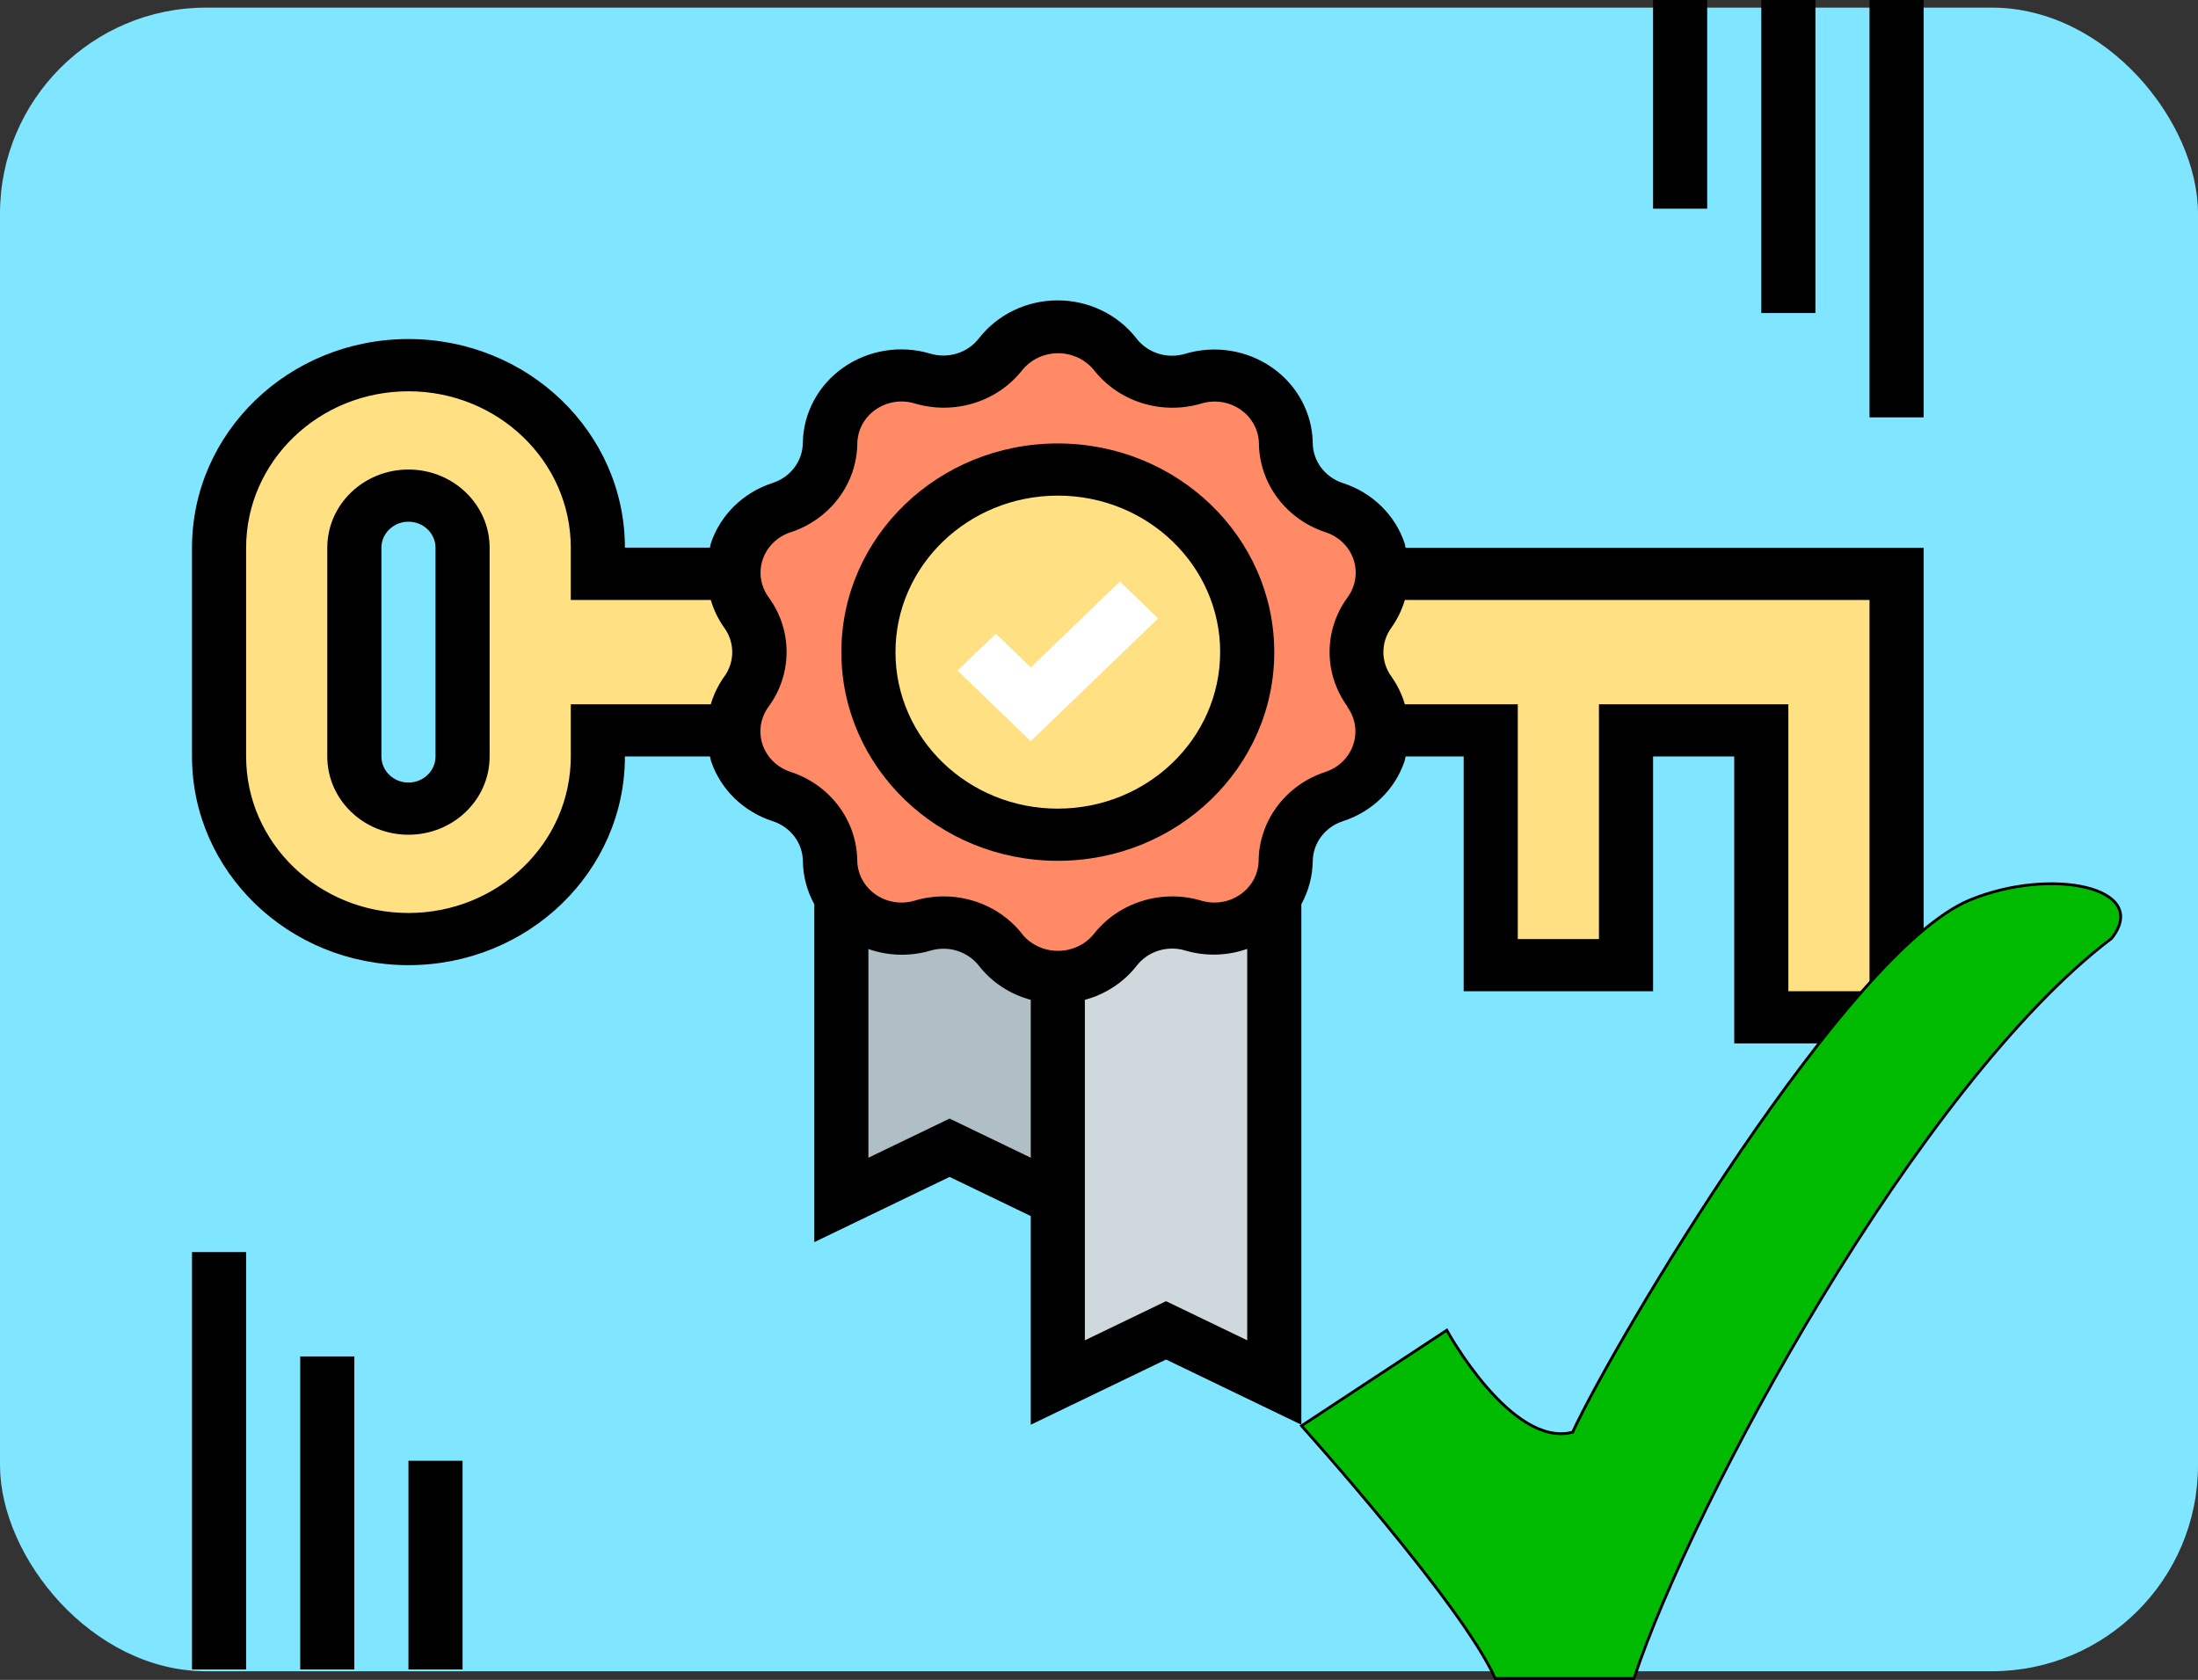 <?xml version="1.0" encoding="UTF-8" standalone="no"?>
<!-- Created with Inkscape (http://www.inkscape.org/) -->

<svg
   xmlns:dc="http://purl.org/dc/elements/1.1/"
   xmlns:cc="http://creativecommons.org/ns#"
   xmlns:rdf="http://www.w3.org/1999/02/22-rdf-syntax-ns#"
   xmlns:svg="http://www.w3.org/2000/svg"
   xmlns="http://www.w3.org/2000/svg"
   xmlns:sodipodi="http://sodipodi.sourceforge.net/DTD/sodipodi-0.dtd"
   xmlns:inkscape="http://www.inkscape.org/namespaces/inkscape"
   width="217.714mm"
   height="166.409mm"
   viewBox="0 0 217.714 166.409"
   version="1.1"
   id="svg8"
   inkscape:export-filename="C:\Users\juanf\Documents\source\repos\Chased-Home-UI-Design\ChasedHomeUIDesign.Android\Resources\drawable\validateUsers.png"
   inkscape:export-xdpi="96"
   inkscape:export-ydpi="96"
   inkscape:version="0.92.4 (5da689c313, 2019-01-14)"
   sodipodi:docname="ProofCertificate.svg">
  <rect x="0" y="0" width="217.714" height="166.409" fill="#333333" stroke="none"/>
  <defs
     id="defs2">
    <linearGradient
       id="linearGradient2250">
      <stop
         id="stop2252"
         offset="0"
         style="stop-color:#008700;stop-opacity:1" />
      <stop
         id="stop2254"
         offset="1"
         style="stop-color:#006f00;stop-opacity:1" />
    </linearGradient>
  </defs>
  <sodipodi:namedview
     id="base"
     pagecolor="#ffffff"
     bordercolor="#666666"
     borderopacity="1.0"
     inkscape:pageopacity="0.0"
     inkscape:pageshadow="2"
     inkscape:zoom="0.35"
     inkscape:cx="-59.394129"
     inkscape:cy="-400.3818"
     inkscape:document-units="mm"
     inkscape:current-layer="layer1"
     showgrid="false"
     fit-margin-top="0"
     fit-margin-left="0"
     fit-margin-right="0"
     fit-margin-bottom="0"
     inkscape:window-width="1920"
     inkscape:window-height="1017"
     inkscape:window-x="-8"
     inkscape:window-y="-8"
     inkscape:window-maximized="1" />
  <g
     inkscape:label="Layer 1"
     inkscape:groupmode="layer"
     id="layer1"
     transform="translate(208.047,123.51)">
    <rect
       id="rect3962"
       width="41.577"
       height="0"
       x="-361.033"
       y="43.908"
       ry="0"
       style="stroke-width:0.265" />
    <rect
       id="rect3960-0"
       width="217.714"
       height="164.798"
       x="-208.047"
       y="-122.755"
       style="fill:#80e5ff;stroke-width:0.27"
       ry="20.411"
       inkscape:export-xdpi="96"
       inkscape:export-ydpi="96" />
    <g
       id="g4052"
       transform="matrix(0.335,0,0,0.323,-189.029,-123.51)">
      <path
         id="path3999"
         d="m 320,268 v 156 l -32,-16 -32,16 V 268 Z m 0,0"
         inkscape:connector-curvature="0"
         style="fill:#cfd8dc" />
      <path
         id="path4001"
         d="m 256,268 v 100 l -32,-16 -32,16 V 268 Z m 0,0"
         inkscape:connector-curvature="0"
         style="fill:#b0bec5" />
      <path
         id="path4003"
         d="m 120,176 v -8 C 120,137.07 94.93,112 64,112 33.07,112 8,137.07 8,168 v 64 c 0,30.93 25.07,56 56,56 30.93,0 56,-25.07 56,-56 v -8 h 264 v 72 h 40 v -72 h 40 v 88 h 40 V 176 Z m -40,56 c 0,8.836 -7.164,16 -16,16 -8.836,0 -16,-7.164 -16,-16 v -64 c 0,-8.836 7.164,-16 16,-16 8.836,0 16,7.164 16,16 z m 0,0"
         inkscape:connector-curvature="0"
         style="fill:#ffe082" />
      <path
         id="path4005"
         d="M 239.121,291.406 C 233.785,284.258 224.527,281.234 216,283.855 h -0.039 c -6.352,1.969 -13.262,0.824 -18.641,-3.082 -5.379,-3.91 -8.602,-10.125 -8.695,-16.773 v -0.062 c -0.133,-8.922 -5.859,-16.801 -14.305,-19.672 -6.297,-2.141 -11.215,-7.121 -13.273,-13.441 -2.059,-6.324 -1.016,-13.246 2.816,-18.68 5.133,-7.285 5.133,-17.012 0,-24.297 -3.828,-5.438 -4.867,-12.359 -2.809,-18.68 2.059,-6.32 6.977,-11.301 13.273,-13.441 8.445,-2.871 14.176,-10.75 14.305,-19.672 V 136 c 0.098,-6.641 3.312,-12.848 8.684,-16.754 5.371,-3.906 12.266,-5.055 18.613,-3.102 h 0.039 c 8.512,2.621 17.75,-0.391 23.086,-7.52 3.984,-5.32 10.238,-8.449 16.883,-8.449 6.641,0 12.898,3.129 16.879,8.449 5.336,7.129 14.574,10.141 23.086,7.52 h 0.043 c 6.363,-2.004 13.301,-0.879 18.707,3.031 5.402,3.914 8.641,10.152 8.723,16.824 v 0.062 c 0.133,8.922 5.859,16.801 14.305,19.672 6.297,2.141 11.215,7.121 13.273,13.441 2.059,6.324 1.016,13.246 -2.816,18.68 -5.133,7.285 -5.133,17.012 0,24.297 3.824,5.438 4.863,12.359 2.805,18.676 -2.059,6.32 -6.977,11.301 -13.27,13.445 -8.449,2.867 -14.18,10.742 -14.305,19.664 V 264 c -0.098,6.641 -3.312,12.848 -8.684,16.754 -5.371,3.906 -12.266,5.055 -18.613,3.102 H 296 c -8.512,-2.617 -17.746,0.391 -23.09,7.512 -3.98,5.32 -10.234,8.449 -16.879,8.449 -6.641,0 -12.898,-3.129 -16.879,-8.449 z m 0,0"
         inkscape:connector-curvature="0"
         style="fill:#ff8a65" />
      <path
         id="path4007"
         d="m 312,200 c 0,30.93 -25.07,56 -56,56 -30.93,0 -56,-25.07 -56,-56 0,-30.93 25.07,-56 56,-56 30.93,0 56,25.07 56,56 z m 0,0"
         inkscape:connector-curvature="0"
         style="fill:#ffe082" />
      <path
         id="path4009"
         d="m 248,227.312 -21.656,-21.656 11.312,-11.312 L 248,204.688 l 26.344,-26.344 11.312,11.312 z m 0,0"
         inkscape:connector-curvature="0"
         style="fill:#ffffff" />
      <path
         id="path4011"
         d="m 64,144 c -13.254,0 -24,10.746 -24,24 v 64 c 0,13.254 10.746,24 24,24 13.254,0 24,-10.746 24,-24 V 168 C 88,154.746 77.254,144 64,144 Z m 8,88 c 0,4.418 -3.582,8 -8,8 -4.418,0 -8,-3.582 -8,-8 v -64 c 0,-4.418 3.582,-8 8,-8 4.418,0 8,3.582 8,8 z m 0,0"
         inkscape:connector-curvature="0" />
      <path
         id="path4013"
         d="m 358.559,166.672 c -2.797,-8.746 -9.602,-15.629 -18.312,-18.535 -5.266,-1.789 -8.824,-6.711 -8.871,-12.273 -0.133,-9.172 -4.586,-17.742 -12.012,-23.129 -7.426,-5.387 -16.957,-6.953 -25.715,-4.23 -5.312,1.652 -11.09,-0.238 -14.402,-4.711 -5.492,-7.348 -14.125,-11.672 -23.297,-11.672 -9.172,0 -17.809,4.324 -23.301,11.672 -3.328,4.449 -9.102,6.312 -14.402,4.648 -8.762,-2.695 -18.285,-1.105 -25.695,4.297 -7.406,5.402 -11.836,13.98 -11.949,23.148 -0.074,5.539 -3.629,10.43 -8.875,12.211 -8.707,2.906 -15.512,9.789 -18.312,18.535 -0.141,0.438 -0.148,0.887 -0.27,1.328 H 128 C 127.988,132.613 99.328,103.969 63.98,103.98 28.633,103.992 -0.012,132.652 0,168 v 64 c 0,35.348 28.652,64 64,64 35.348,0 64,-28.652 64,-64 h 25.168 c 0.121,0.441 0.129,0.887 0.273,1.328 2.797,8.746 9.602,15.629 18.312,18.535 5.266,1.789 8.824,6.719 8.871,12.281 0.062,4.602 1.219,9.117 3.375,13.184 v 103.617 l 40,-20 24,12 v 64 l 40,-20 40,20 v -159.625 c 2.16,-4.086 3.316,-8.629 3.375,-13.25 0.082,-5.535 3.633,-10.422 8.871,-12.207 8.711,-2.906 15.516,-9.789 18.312,-18.535 0.145,-0.441 0.152,-0.887 0.273,-1.328 H 376 v 72 h 56 v -72 h 24 v 88 h 56 V 168 H 358.832 c -0.121,-0.441 -0.129,-0.887 -0.273,-1.328 z m -201.238,40.895 c -1.754,2.582 -3.082,5.43 -3.93,8.434 H 112 v 16 c 0,26.508 -21.492,48 -48,48 -26.508,0 -48,-21.492 -48,-48 v -64 c 0,-26.508 21.492,-48 48,-48 26.508,0 48,21.492 48,48 v 16 h 41.391 c 0.852,3.016 2.184,5.875 3.945,8.465 3.199,4.523 3.199,10.578 0,15.102 z M 248,355.055 l -24,-12 -24,12 v -64 c 5.902,2.148 12.344,2.316 18.352,0.488 2.578,-0.797 5.34,-0.777 7.906,0.059 2.578,0.852 4.832,2.473 6.461,4.645 3.816,5.047 9.188,8.695 15.281,10.387 z m 64,56 -24,-12 -24,12 V 306.633 c 6.117,-1.707 11.504,-5.387 15.32,-10.465 3.324,-4.449 9.102,-6.312 14.398,-4.648 5.988,1.824 12.406,1.645 18.281,-0.504 z m 29.602,-194.254 c 2.375,3.375 3.02,7.672 1.742,11.594 -1.277,3.926 -4.324,7.02 -8.23,8.348 -11.68,3.969 -19.59,14.867 -19.738,27.203 -0.07,4.121 -2.078,7.965 -5.418,10.379 -3.34,2.414 -7.621,3.113 -11.559,1.883 -11.754,-3.617 -24.516,0.547 -31.879,10.402 -2.559,3.164 -6.41,5 -10.48,5 -4.066,0 -7.918,-1.836 -10.48,-5 v -0.051 c -5.492,-7.32 -14.109,-11.637 -23.262,-11.648 -2.938,0.004 -5.859,0.445 -8.664,1.312 -3.949,1.215 -8.238,0.496 -11.574,-1.941 -3.336,-2.441 -5.324,-6.309 -5.363,-10.441 -0.168,-12.312 -8.074,-23.18 -19.734,-27.129 -3.926,-1.328 -6.988,-4.43 -8.266,-8.371 -1.273,-3.941 -0.609,-8.254 1.793,-11.629 7.094,-10.055 7.094,-23.488 0,-33.543 -2.375,-3.375 -3.02,-7.668 -1.742,-11.59 1.277,-3.922 4.332,-7.012 8.238,-8.34 11.676,-3.969 19.578,-14.867 19.727,-27.199 0.055,-4.137 2.066,-8.004 5.422,-10.426 3.355,-2.426 7.656,-3.117 11.602,-1.871 11.758,3.621 24.516,-0.543 31.875,-10.398 2.559,-3.176 6.422,-5.016 10.504,-5.008 4.078,0.012 7.934,1.871 10.48,5.055 7.387,9.859 20.18,14 31.941,10.336 3.949,-1.211 8.238,-0.488 11.574,1.953 3.332,2.438 5.316,6.309 5.355,10.441 0.18,12.305 8.082,23.168 19.734,27.125 3.91,1.332 6.965,4.426 8.238,8.355 1.273,3.93 0.621,8.227 -1.766,11.598 -7.094,10.055 -7.094,23.484 0,33.535 z M 496,304 h -24 v -88 h -56 v 72 h -24 v -72 h -33.391 c -0.852,-3.016 -2.184,-5.875 -3.945,-8.465 -3.199,-4.523 -3.199,-10.57 0,-15.094 1.762,-2.582 3.094,-5.434 3.945,-8.441 H 496 Z m 0,0"
         inkscape:connector-curvature="0" />
      <path
         id="path4015"
         d="m 256,136 c -35.348,0 -64,28.652 -64,64 0,35.348 28.652,64 64,64 35.348,0 64,-28.652 64,-64 -0.039,-35.328 -28.672,-63.961 -64,-64 z m 0,112 c -26.508,0 -48,-21.492 -48,-48 0,-26.508 21.492,-48 48,-48 26.508,0 48,21.492 48,48 -0.027,26.5 -21.5,47.973 -48,48 z m 0,0"
         inkscape:connector-curvature="0" />
      <path
         id="path4017"
         d="m 496,0 h 16 v 128 h -16 z m 0,0"
         inkscape:connector-curvature="0" />
      <path
         id="path4019"
         d="m 464,0 h 16 v 96 h -16 z m 0,0"
         inkscape:connector-curvature="0" />
      <path
         id="path4021"
         d="m 432,0 h 16 v 64 h -16 z m 0,0"
         inkscape:connector-curvature="0" />
      <path
         id="path4023"
         d="M 0,384 H 16 V 512 H 0 Z m 0,0"
         inkscape:connector-curvature="0" />
      <path
         id="path4025"
         d="m 32,416 h 16 v 96 H 32 Z m 0,0"
         inkscape:connector-curvature="0" />
      <path
         id="path4027"
         d="m 64,448 h 16 v 64 H 64 Z m 0,0"
         inkscape:connector-curvature="0" />
    </g>
    <path
       id="check-4"
       style="fill:#00bb00;fill-opacity:1;fill-rule:evenodd;stroke:#000000;stroke-width:0.276;stroke-linecap:butt;stroke-linejoin:miter;stroke-miterlimit:4;stroke-dasharray:none;stroke-opacity:1"
       d="m -79.129,17.731 c 0,0 15.983,17.771 19.18,25.03 h 13.746 c 5.754,-17.359 28.131,-58.8 47.311,-73.318 3.974,-5.044 -6.009,-7.127 -14.065,-3.787 -12.142,5.033 -35.042,43.46 -39.319,52.707 -6.074,1.578 -12.467,-10.1 -12.467,-10.1 z"
       inkscape:connector-curvature="0" />
  </g>
</svg>
